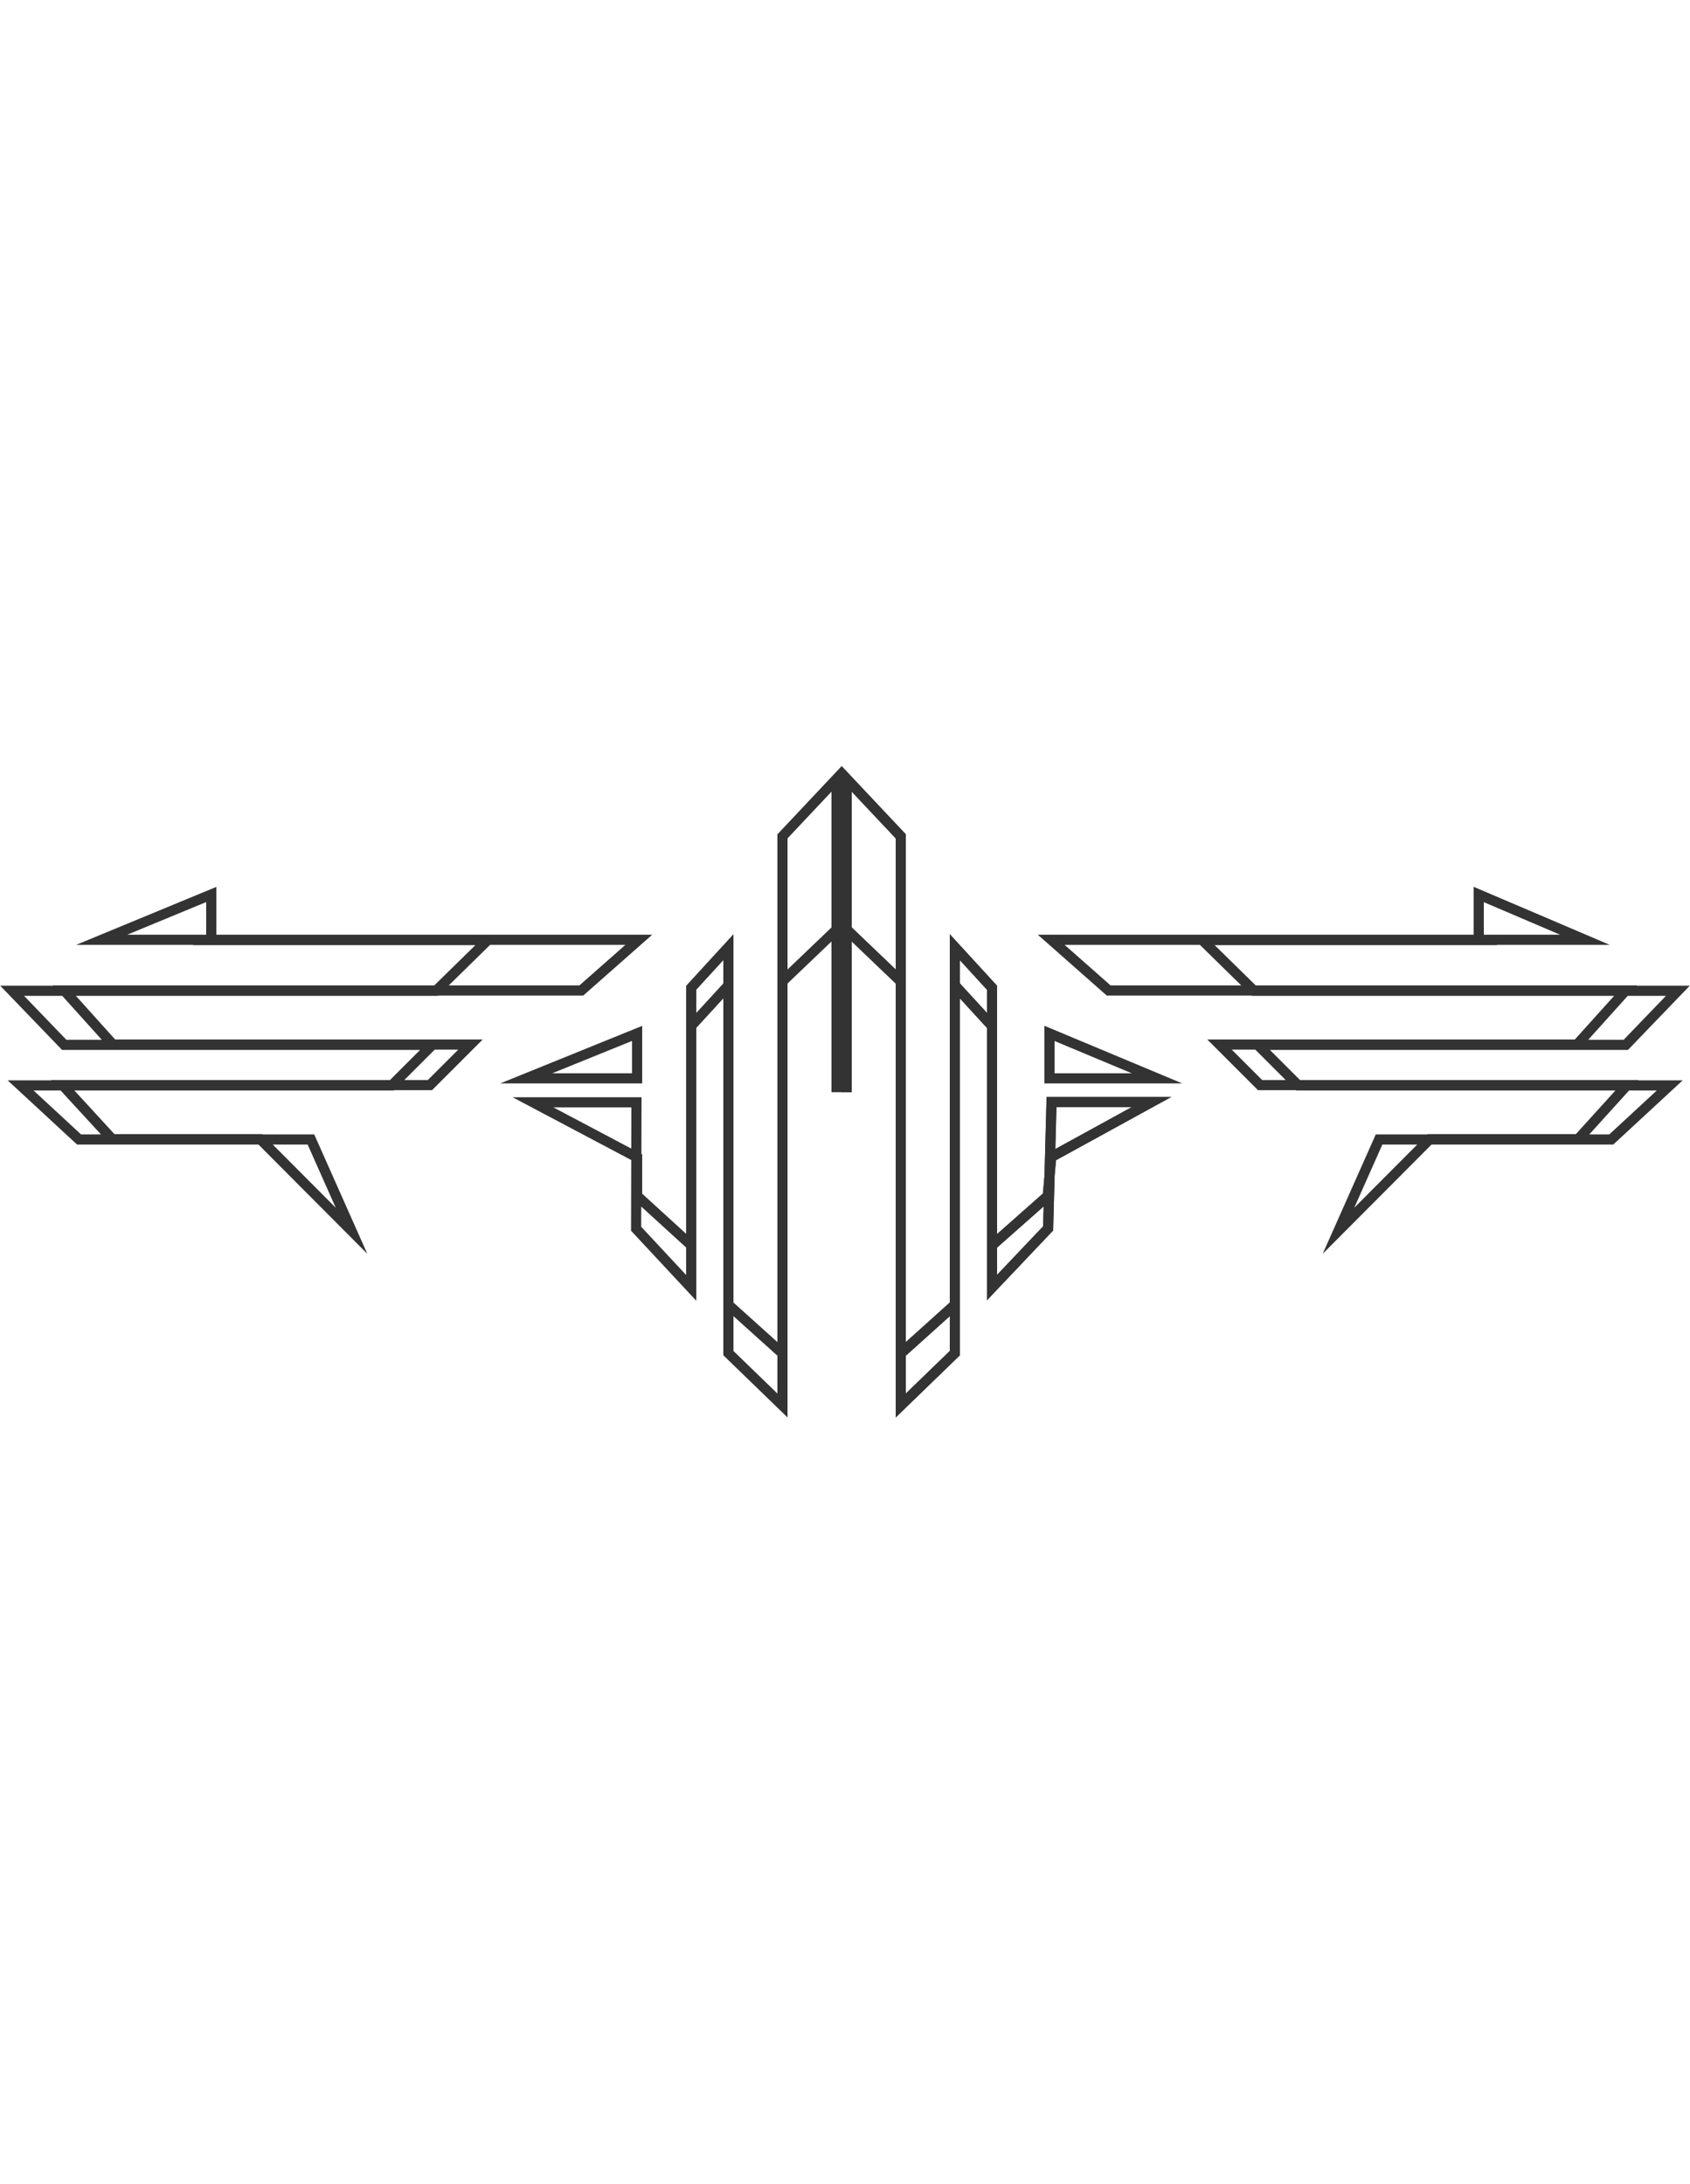 <svg id="Layer_1" data-name="Layer 1" xmlns="http://www.w3.org/2000/svg" viewBox="0 0 500 193.85" class="fleuron f8" width="150" style="opacity: 0.8; fill: currentColor; display: block; margin: 1rem auto;"><defs><style>.cls-1{fill:none;stroke:#000;stroke-miterlimit:10;stroke-width:3px}</style></defs><title>8</title><path class="cls-1" d="M63.5 51.9H189l-17 15H19l14.4 16h105.8l-12 12H18.5l14.7 16H77l27 27.1L92 111H23.4l-17.3-16h109.8l12-12H19l-15.4-16H129l15.3-15h-81z"/><path class="cls-1" d="M436.5 51.9H311l17 15h153l-14.4 16H360.8l12 12h108.6l-14.5 16H423L396 138 408 111h68.7l17.3-16H384.1l-12-12H481l15.4-16H371l-15.3-15h81z"/><path class="cls-1" d="M250.5 97V4.3l16 17v153l16-14.4V54.1l11 12v76.2l16.5-14.6 1-11.5 29.7-16.3h-29.6l-1 37.4-16.6 17.5V77.4l-11-12v108.8l-16 15.5V64.2l-16-15.3V97z"/><path class="cls-1" d="M250.5 97V4.3l16 17v153l16-14.4V54.1l11 12v76.2l16.5-14.6 1-11.5 29.7-16.3h-29.6l-1 37.4-16.6 17.5V77.4l-11-12v108.8l-16 15.5V64.2l-16-15.3V97z"/><path class="cls-1" d="M310.5 92.9h31.8l-31.8-13.3v13.3z"/><path class="cls-1" d="M437.5 51.9h31.4l-31.4-13.4v13.4z"/><path class="cls-1" d="M188.5 92.9h-32.8l32.8-13.3v13.3z"/><path class="cls-1" d="M62.5 51.9H30.1l32.4-13.4v13.4z"/><path class="cls-1" d="M247.5 97V4.3l-16 17v153l-16-14.4V54.1l-11 12v76.2l-16-14.6v-11.4L157.7 100h30.6l-.1 37.4 16.3 17.5V77.4l11-12v108.8l16 15.5V64.2l16-15.3V97z"/></svg>